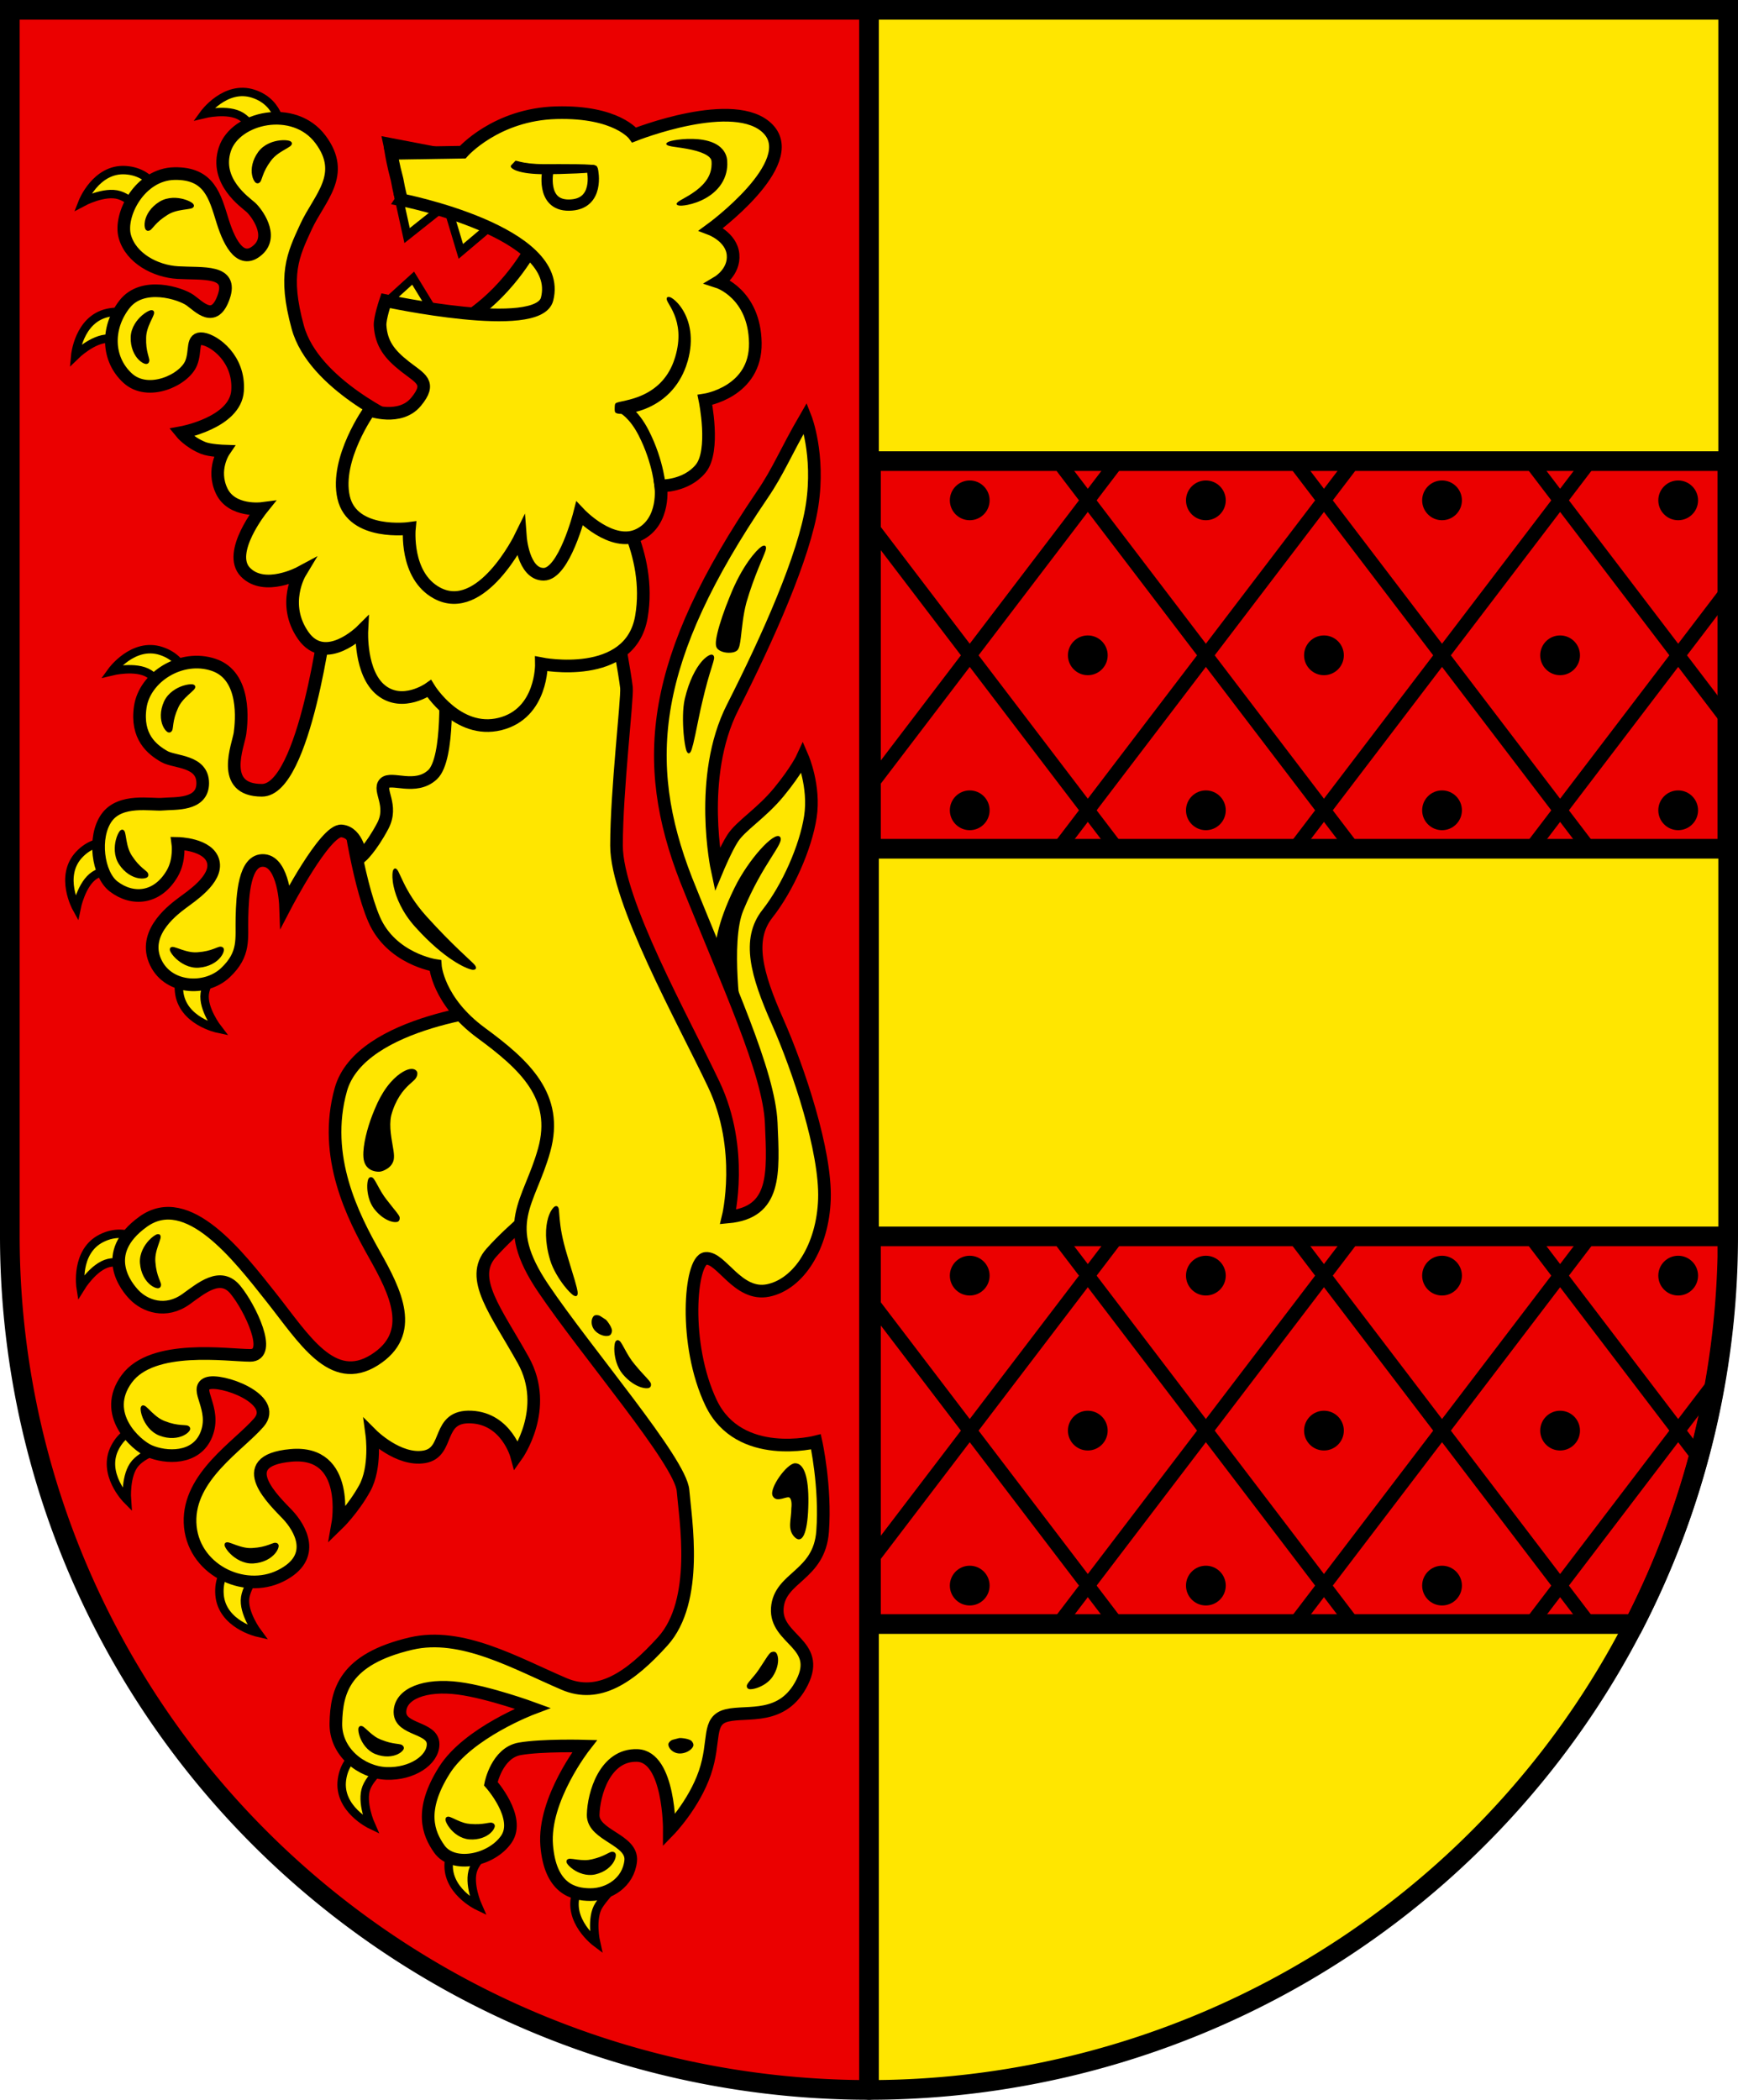 <?xml version="1.0" encoding="UTF-8" standalone="no"?>
<!-- Created with Inkscape (http://www.inkscape.org/) -->

<svg
   width="123.712mm"
   height="149.427mm"
   viewBox="0 0 123.712 149.427"
   version="1.1"
   id="svg3481"
   inkscape:version="1.2.2 (732a01da63, 2022-12-09)"
   sodipodi:docname="DEU Butjadingen COA.svg"
   xmlns:inkscape="http://www.inkscape.org/namespaces/inkscape"
   xmlns:sodipodi="http://sodipodi.sourceforge.net/DTD/sodipodi-0.dtd"
   xmlns="http://www.w3.org/2000/svg"
   xmlns:svg="http://www.w3.org/2000/svg">
  <sodipodi:namedview
     id="namedview3483"
     pagecolor="#ffffff"
     bordercolor="#666666"
     borderopacity="1.0"
     inkscape:showpageshadow="2"
     inkscape:pageopacity="0.0"
     inkscape:pagecheckerboard="0"
     inkscape:deskcolor="#d1d1d1"
     inkscape:document-units="mm"
     showgrid="false"
     inkscape:zoom="0.98035027"
     inkscape:cx="233.58998"
     inkscape:cy="283.06209"
     inkscape:current-layer="layer1" />
  <defs
     id="defs3478">
    <inkscape:path-effect
       effect="powerstroke"
       id="path-effect1140"
       is_visible="true"
       lpeversion="1"
       offset_points="0.2,0.2 | 1.032,0.559 | 1.8,0.2"
       not_jump="false"
       sort_points="true"
       interpolator_type="CentripetalCatmullRom"
       interpolator_beta="0.2"
       start_linecap_type="zerowidth"
       linejoin_type="round"
       miter_limit="4"
       scale_width="1"
       end_linecap_type="zerowidth" />
    <inkscape:path-effect
       effect="powerstroke"
       id="path-effect1144"
       is_visible="true"
       lpeversion="1"
       offset_points="0.024,0.168 | 0.984,0.358 | 1.89,0.192"
       not_jump="false"
       sort_points="true"
       interpolator_type="CentripetalCatmullRom"
       interpolator_beta="0.2"
       start_linecap_type="zerowidth"
       linejoin_type="round"
       miter_limit="4"
       scale_width="1"
       end_linecap_type="zerowidth" />
    <inkscape:path-effect
       effect="powerstroke"
       id="path-effect1176"
       is_visible="true"
       lpeversion="1"
       offset_points="0.2,0.2 | 1.036,0.47 | 1.949,0.28"
       not_jump="false"
       sort_points="true"
       interpolator_type="CentripetalCatmullRom"
       interpolator_beta="0.2"
       start_linecap_type="zerowidth"
       linejoin_type="round"
       miter_limit="4"
       scale_width="1"
       end_linecap_type="zerowidth" />
    <inkscape:path-effect
       effect="powerstroke"
       id="path-effect1066"
       is_visible="true"
       lpeversion="1"
       offset_points="0.216,0.203 | 1.008,0.55 | 1.787,0.206"
       not_jump="false"
       sort_points="true"
       interpolator_type="CentripetalCatmullRom"
       interpolator_beta="0.2"
       start_linecap_type="zerowidth"
       linejoin_type="round"
       miter_limit="4"
       scale_width="1"
       end_linecap_type="zerowidth" />
    <inkscape:path-effect
       effect="powerstroke"
       id="path-effect1072"
       is_visible="true"
       lpeversion="1"
       offset_points="0.216,0.203 | 1.008,0.55 | 1.787,0.206"
       not_jump="false"
       sort_points="true"
       interpolator_type="CentripetalCatmullRom"
       interpolator_beta="0.2"
       start_linecap_type="zerowidth"
       linejoin_type="round"
       miter_limit="4"
       scale_width="1"
       end_linecap_type="zerowidth" />
    <inkscape:path-effect
       effect="powerstroke"
       id="path-effect1078"
       is_visible="true"
       lpeversion="1"
       offset_points="0.216,0.203 | 1.008,0.55 | 1.787,0.206"
       not_jump="false"
       sort_points="true"
       interpolator_type="CentripetalCatmullRom"
       interpolator_beta="0.2"
       start_linecap_type="zerowidth"
       linejoin_type="round"
       miter_limit="4"
       scale_width="1"
       end_linecap_type="zerowidth" />
    <inkscape:path-effect
       effect="powerstroke"
       id="path-effect1113"
       is_visible="true"
       lpeversion="1"
       offset_points="0.216,0.203 | 1.008,0.55 | 1.787,0.206"
       not_jump="false"
       sort_points="true"
       interpolator_type="CentripetalCatmullRom"
       interpolator_beta="0.2"
       start_linecap_type="zerowidth"
       linejoin_type="round"
       miter_limit="4"
       scale_width="1"
       end_linecap_type="zerowidth" />
    <inkscape:path-effect
       effect="powerstroke"
       id="path-effect1119"
       is_visible="true"
       lpeversion="1"
       offset_points="0.216,0.203 | 1.008,0.55 | 1.787,0.206"
       not_jump="false"
       sort_points="true"
       interpolator_type="CentripetalCatmullRom"
       interpolator_beta="0.2"
       start_linecap_type="zerowidth"
       linejoin_type="round"
       miter_limit="4"
       scale_width="1"
       end_linecap_type="zerowidth" />
    <inkscape:path-effect
       effect="powerstroke"
       id="path-effect1125"
       is_visible="true"
       lpeversion="1"
       offset_points="0.216,0.203 | 1.008,0.55 | 1.787,0.206"
       not_jump="false"
       sort_points="true"
       interpolator_type="CentripetalCatmullRom"
       interpolator_beta="0.2"
       start_linecap_type="zerowidth"
       linejoin_type="round"
       miter_limit="4"
       scale_width="1"
       end_linecap_type="zerowidth" />
    <inkscape:path-effect
       effect="powerstroke"
       id="path-effect1273"
       is_visible="true"
       lpeversion="1"
       offset_points="0.216,0.203 | 1.008,0.55 | 1.787,0.206"
       not_jump="false"
       sort_points="true"
       interpolator_type="CentripetalCatmullRom"
       interpolator_beta="0.2"
       start_linecap_type="zerowidth"
       linejoin_type="round"
       miter_limit="4"
       scale_width="1"
       end_linecap_type="zerowidth" />
    <inkscape:path-effect
       effect="powerstroke"
       id="path-effect1289"
       is_visible="true"
       lpeversion="1"
       offset_points="0.216,0.203 | 1.006,0.631 | 1.787,0.206"
       not_jump="false"
       sort_points="true"
       interpolator_type="CentripetalCatmullRom"
       interpolator_beta="0.2"
       start_linecap_type="zerowidth"
       linejoin_type="round"
       miter_limit="4"
       scale_width="1"
       end_linecap_type="zerowidth" />
    <inkscape:path-effect
       effect="powerstroke"
       id="path-effect1295"
       is_visible="true"
       lpeversion="1"
       offset_points="0.216,0.203 | 1.008,0.55 | 1.787,0.206"
       not_jump="false"
       sort_points="true"
       interpolator_type="CentripetalCatmullRom"
       interpolator_beta="0.2"
       start_linecap_type="zerowidth"
       linejoin_type="round"
       miter_limit="4"
       scale_width="1"
       end_linecap_type="zerowidth" />
    <inkscape:path-effect
       effect="powerstroke"
       id="path-effect1301"
       is_visible="true"
       lpeversion="1"
       offset_points="0.216,0.203 | 1.008,0.55 | 1.787,0.206"
       not_jump="false"
       sort_points="true"
       interpolator_type="CentripetalCatmullRom"
       interpolator_beta="0.2"
       start_linecap_type="zerowidth"
       linejoin_type="round"
       miter_limit="4"
       scale_width="1"
       end_linecap_type="zerowidth" />
    <inkscape:path-effect
       effect="powerstroke"
       id="path-effect1407"
       is_visible="true"
       lpeversion="1"
       offset_points="0.216,0.203 | 1.008,0.55 | 1.787,0.206"
       not_jump="false"
       sort_points="true"
       interpolator_type="CentripetalCatmullRom"
       interpolator_beta="0.2"
       start_linecap_type="zerowidth"
       linejoin_type="round"
       miter_limit="4"
       scale_width="1"
       end_linecap_type="zerowidth" />
    <inkscape:path-effect
       effect="powerstroke"
       id="path-effect1415"
       is_visible="true"
       lpeversion="1"
       offset_points="0.216,0.203 | 1.008,0.55 | 1.787,0.206"
       not_jump="false"
       sort_points="true"
       interpolator_type="CentripetalCatmullRom"
       interpolator_beta="0.2"
       start_linecap_type="zerowidth"
       linejoin_type="round"
       miter_limit="4"
       scale_width="1"
       end_linecap_type="zerowidth" />
    <inkscape:path-effect
       effect="powerstroke"
       id="path-effect1421"
       is_visible="true"
       lpeversion="1"
       offset_points="0.216,0.203 | 1.008,0.55 | 1.787,0.206"
       not_jump="false"
       sort_points="true"
       interpolator_type="CentripetalCatmullRom"
       interpolator_beta="0.2"
       start_linecap_type="zerowidth"
       linejoin_type="round"
       miter_limit="4"
       scale_width="1"
       end_linecap_type="zerowidth" />
    <inkscape:path-effect
       effect="powerstroke"
       id="path-effect1427"
       is_visible="true"
       lpeversion="1"
       offset_points="0.216,0.203 | 1.008,0.55 | 1.787,0.206"
       not_jump="false"
       sort_points="true"
       interpolator_type="CentripetalCatmullRom"
       interpolator_beta="0.2"
       start_linecap_type="zerowidth"
       linejoin_type="round"
       miter_limit="4"
       scale_width="1"
       end_linecap_type="zerowidth" />
    <inkscape:path-effect
       effect="powerstroke"
       id="path-effect1433"
       is_visible="true"
       lpeversion="1"
       offset_points="0.216,0.203 | 1.008,0.55 | 1.787,0.206"
       not_jump="false"
       sort_points="true"
       interpolator_type="CentripetalCatmullRom"
       interpolator_beta="0.2"
       start_linecap_type="zerowidth"
       linejoin_type="round"
       miter_limit="4"
       scale_width="1"
       end_linecap_type="zerowidth" />
    <inkscape:path-effect
       effect="powerstroke"
       id="path-effect1495"
       is_visible="true"
       lpeversion="1"
       offset_points="0.216,0.203 | 1.006,0.631 | 1.787,0.206"
       not_jump="false"
       sort_points="true"
       interpolator_type="CentripetalCatmullRom"
       interpolator_beta="0.2"
       start_linecap_type="zerowidth"
       linejoin_type="round"
       miter_limit="4"
       scale_width="1"
       end_linecap_type="zerowidth" />
    <inkscape:path-effect
       effect="powerstroke"
       id="path-effect1501"
       is_visible="true"
       lpeversion="1"
       offset_points="0.216,0.203 | 1.006,0.631 | 1.761,0.772"
       not_jump="false"
       sort_points="true"
       interpolator_type="CentripetalCatmullRom"
       interpolator_beta="0.2"
       start_linecap_type="zerowidth"
       linejoin_type="round"
       miter_limit="4"
       scale_width="1"
       end_linecap_type="zerowidth" />
    <inkscape:path-effect
       effect="powerstroke"
       id="path-effect1684"
       is_visible="true"
       lpeversion="1"
       offset_points="0.216,0.203 | 1.008,0.55 | 1.787,0.206"
       not_jump="false"
       sort_points="true"
       interpolator_type="CentripetalCatmullRom"
       interpolator_beta="0.2"
       start_linecap_type="zerowidth"
       linejoin_type="round"
       miter_limit="4"
       scale_width="1"
       end_linecap_type="zerowidth" />
    <inkscape:path-effect
       effect="powerstroke"
       id="path-effect1690"
       is_visible="true"
       lpeversion="1"
       offset_points="0.216,0.203 | 1.008,0.55 | 1.787,0.206"
       not_jump="false"
       sort_points="true"
       interpolator_type="CentripetalCatmullRom"
       interpolator_beta="0.2"
       start_linecap_type="zerowidth"
       linejoin_type="round"
       miter_limit="4"
       scale_width="1"
       end_linecap_type="zerowidth" />
    <inkscape:path-effect
       effect="powerstroke"
       id="path-effect1696"
       is_visible="true"
       lpeversion="1"
       offset_points="0.216,0.203 | 1.008,0.55 | 1.787,0.206"
       not_jump="false"
       sort_points="true"
       interpolator_type="CentripetalCatmullRom"
       interpolator_beta="0.2"
       start_linecap_type="zerowidth"
       linejoin_type="round"
       miter_limit="4"
       scale_width="1"
       end_linecap_type="zerowidth" />
    <inkscape:path-effect
       effect="powerstroke"
       id="path-effect1702"
       is_visible="true"
       lpeversion="1"
       offset_points="0.291,0.407 | 1.006,0.631 | 1.646,1.054"
       not_jump="false"
       sort_points="true"
       interpolator_type="CentripetalCatmullRom"
       interpolator_beta="0.2"
       start_linecap_type="zerowidth"
       linejoin_type="round"
       miter_limit="4"
       scale_width="1"
       end_linecap_type="zerowidth" />
    <inkscape:path-effect
       effect="powerstroke"
       id="path-effect1708"
       is_visible="true"
       lpeversion="1"
       offset_points="0.216,0.203 | 1.008,0.55 | 1.787,0.206"
       not_jump="false"
       sort_points="true"
       interpolator_type="CentripetalCatmullRom"
       interpolator_beta="0.2"
       start_linecap_type="zerowidth"
       linejoin_type="round"
       miter_limit="4"
       scale_width="1"
       end_linecap_type="zerowidth" />
  </defs>
  <g
     inkscape:label="Ebene 1"
     inkscape:groupmode="layer"
     id="layer1"
     transform="translate(-567.381,-53.651)">
    <g
       id="g3202"
       transform="translate(300.715,-23.674)">
      <path
         id="path2721"
         style="fill:#ffe600;fill-opacity:1;stroke:none;stroke-width:1.4;stroke-linecap:round;stroke-dasharray:none"
         d="M 267.366,78.025 V 165.279 a 61.156,60.773 0 0 0 61.156,60.773 61.156,60.773 0 0 0 61.156,-60.772 61.156,60.773 0 0 0 0,-0.001 V 78.025 Z" />
      <g
         id="g2667"
         transform="translate(-130.512,-0.871)">
        <rect
           style="fill:#eb0000;fill-opacity:1;stroke:#000000;stroke-width:1.4;stroke-linecap:round;stroke-dasharray:none"
           id="rect2265"
           width="60.957"
           height="27.586"
           x="459.176"
           y="111.012" />
        <g
           id="g2333">
          <path
             style="fill:none;stroke:#000000;stroke-width:1;stroke-linecap:round;stroke-dasharray:none"
             d="m 459.186,115.622 17.383,22.81"
             id="path2319" />
          <path
             style="fill:none;stroke:#000000;stroke-width:1;stroke-linecap:round;stroke-dasharray:none"
             d="M 472.823,111.46 493.378,138.432"
             id="path2321"
             sodipodi:nodetypes="cc" />
          <path
             style="fill:none;stroke:#000000;stroke-width:1;stroke-linecap:round;stroke-dasharray:none"
             d="m 489.458,111.231 20.729,27.202"
             id="path2323"
             sodipodi:nodetypes="cc" />
          <path
             style="fill:none;stroke:#000000;stroke-width:1;stroke-linecap:round;stroke-dasharray:none"
             d="m 506.368,111.363 13.767,18.065"
             id="path2325"
             sodipodi:nodetypes="cc" />
        </g>
        <g
           id="g2343"
           transform="matrix(1,0,0,-1,0,249.663)">
          <path
             style="fill:none;stroke:#000000;stroke-width:1;stroke-linecap:round;stroke-dasharray:none"
             d="m 459.186,115.622 17.383,22.81"
             id="path2335" />
          <path
             style="fill:none;stroke:#000000;stroke-width:1;stroke-linecap:round;stroke-dasharray:none"
             d="M 472.823,111.46 493.378,138.432"
             id="path2337"
             sodipodi:nodetypes="cc" />
          <path
             style="fill:none;stroke:#000000;stroke-width:1;stroke-linecap:round;stroke-dasharray:none"
             d="m 489.458,111.231 20.729,27.202"
             id="path2339"
             sodipodi:nodetypes="cc" />
          <path
             style="fill:none;stroke:#000000;stroke-width:1;stroke-linecap:round;stroke-dasharray:none"
             d="m 506.368,111.363 13.767,18.065"
             id="path2341"
             sodipodi:nodetypes="cc" />
        </g>
        <circle
           style="fill:#000000;stroke:none;stroke-width:1;stroke-linecap:round;stroke-dasharray:none"
           id="path2407"
           cx="491.418"
           cy="124.831"
           r="1.415" />
        <circle
           style="fill:#000000;stroke:none;stroke-width:1;stroke-linecap:round;stroke-dasharray:none"
           id="circle2621"
           cx="474.609"
           cy="124.831"
           r="1.415" />
        <circle
           style="fill:#000000;stroke:none;stroke-width:1;stroke-linecap:round;stroke-dasharray:none"
           id="circle2623"
           cx="508.227"
           cy="124.831"
           r="1.415" />
        <circle
           style="fill:#000000;stroke:none;stroke-width:1;stroke-linecap:round;stroke-dasharray:none"
           id="circle2625"
           cx="499.823"
           cy="135.86"
           r="1.415" />
        <circle
           style="fill:#000000;stroke:none;stroke-width:1;stroke-linecap:round;stroke-dasharray:none"
           id="circle2629"
           cx="483.013"
           cy="135.86"
           r="1.415" />
        <circle
           style="fill:#000000;stroke:none;stroke-width:1;stroke-linecap:round;stroke-dasharray:none"
           id="circle2631"
           cx="466.204"
           cy="135.86"
           r="1.415" />
        <circle
           style="fill:#000000;stroke:none;stroke-width:1;stroke-linecap:round;stroke-dasharray:none"
           id="circle2633"
           cx="516.632"
           cy="135.86"
           r="1.415" />
        <circle
           style="fill:#000000;stroke:none;stroke-width:1;stroke-linecap:round;stroke-dasharray:none"
           id="circle2637"
           cx="516.632"
           cy="113.803"
           r="1.415" />
        <circle
           style="fill:#000000;stroke:none;stroke-width:1;stroke-linecap:round;stroke-dasharray:none"
           id="circle2639"
           cx="499.823"
           cy="113.803"
           r="1.415" />
        <circle
           style="fill:#000000;stroke:none;stroke-width:1;stroke-linecap:round;stroke-dasharray:none"
           id="circle2641"
           cx="483.013"
           cy="113.803"
           r="1.415" />
        <circle
           style="fill:#000000;stroke:none;stroke-width:1;stroke-linecap:round;stroke-dasharray:none"
           id="circle2643"
           cx="466.204"
           cy="113.803"
           r="1.415" />
      </g>
      <path
         id="rect2782"
         style="fill:#eb0000;fill-opacity:1;stroke:#000000;stroke-width:1.4;stroke-linecap:round;stroke-dasharray:none"
         d="m 328.664,165.313 v 27.586 h 54.332 a 61.156,60.773 0 0 0 6.625,-26.144 v -1.443 z" />
      <g
         id="g2792"
         transform="translate(-130.512,54.302)">
        <path
           style="fill:none;stroke:#000000;stroke-width:1;stroke-linecap:round;stroke-dasharray:none"
           d="m 459.186,115.622 17.383,22.81"
           id="path2784" />
        <path
           style="fill:none;stroke:#000000;stroke-width:1;stroke-linecap:round;stroke-dasharray:none"
           d="M 472.823,111.46 493.378,138.432"
           id="path2786"
           sodipodi:nodetypes="cc" />
        <path
           style="fill:none;stroke:#000000;stroke-width:1;stroke-linecap:round;stroke-dasharray:none"
           d="m 489.458,111.231 20.729,27.202"
           id="path2788"
           sodipodi:nodetypes="cc" />
        <path
           style="fill:none;stroke:#000000;stroke-width:1;stroke-linecap:round;stroke-dasharray:none"
           d="m 506.368,111.363 11.778,15.456"
           id="path2790"
           sodipodi:nodetypes="cc" />
      </g>
      <g
         id="g2802"
         transform="matrix(1,0,0,-1,-130.512,303.965)">
        <path
           style="fill:none;stroke:#000000;stroke-width:1;stroke-linecap:round;stroke-dasharray:none"
           d="m 459.186,115.622 17.383,22.81"
           id="path2794" />
        <path
           style="fill:none;stroke:#000000;stroke-width:1;stroke-linecap:round;stroke-dasharray:none"
           d="M 472.823,111.46 493.378,138.432"
           id="path2796"
           sodipodi:nodetypes="cc" />
        <path
           style="fill:none;stroke:#000000;stroke-width:1;stroke-linecap:round;stroke-dasharray:none"
           d="m 489.458,111.231 20.729,27.202"
           id="path2798"
           sodipodi:nodetypes="cc" />
        <path
           style="fill:none;stroke:#000000;stroke-width:1;stroke-linecap:round;stroke-dasharray:none"
           d="m 506.368,111.363 12.853,16.866"
           id="path2800"
           sodipodi:nodetypes="cc" />
      </g>
      <circle
         style="fill:#000000;stroke:none;stroke-width:1;stroke-linecap:round;stroke-dasharray:none"
         id="circle2804"
         cx="360.906"
         cy="179.133"
         r="1.415" />
      <circle
         style="fill:#000000;stroke:none;stroke-width:1;stroke-linecap:round;stroke-dasharray:none"
         id="circle2806"
         cx="344.096"
         cy="179.133"
         r="1.415" />
      <circle
         style="fill:#000000;stroke:none;stroke-width:1;stroke-linecap:round;stroke-dasharray:none"
         id="circle2808"
         cx="377.715"
         cy="179.133"
         r="1.415" />
      <circle
         style="fill:#000000;stroke:none;stroke-width:1;stroke-linecap:round;stroke-dasharray:none"
         id="circle2810"
         cx="369.311"
         cy="190.162"
         r="1.415" />
      <circle
         style="fill:#000000;stroke:none;stroke-width:1;stroke-linecap:round;stroke-dasharray:none"
         id="circle2812"
         cx="352.501"
         cy="190.162"
         r="1.415" />
      <circle
         style="fill:#000000;stroke:none;stroke-width:1;stroke-linecap:round;stroke-dasharray:none"
         id="circle2814"
         cx="335.692"
         cy="190.162"
         r="1.415" />
      <circle
         style="fill:#000000;stroke:none;stroke-width:1;stroke-linecap:round;stroke-dasharray:none"
         id="circle2818"
         cx="386.12"
         cy="168.104"
         r="1.415" />
      <circle
         style="fill:#000000;stroke:none;stroke-width:1;stroke-linecap:round;stroke-dasharray:none"
         id="circle2820"
         cx="369.311"
         cy="168.104"
         r="1.415" />
      <circle
         style="fill:#000000;stroke:none;stroke-width:1;stroke-linecap:round;stroke-dasharray:none"
         id="circle2822"
         cx="352.501"
         cy="168.104"
         r="1.415" />
      <circle
         style="fill:#000000;stroke:none;stroke-width:1;stroke-linecap:round;stroke-dasharray:none"
         id="circle2824"
         cx="335.692"
         cy="168.104"
         r="1.415" />
      <path
         id="rect3040"
         style="fill:#eb0000;fill-opacity:1;stroke:none;stroke-width:1.4;stroke-linecap:round;stroke-dasharray:none"
         d="M 267.366,78.025 V 165.279 a 61.156,60.773 0 0 0 61.156,60.773 V 78.025 Z" />
      <path
         id="path3097"
         style="fill:none;stroke:#000000;stroke-width:1.4;stroke-linecap:round;stroke-dasharray:none"
         d="M 267.366,78.025 V 165.279 a 61.156,60.773 0 0 0 61.156,60.773 61.156,60.773 0 0 0 61.156,-60.772 61.156,60.773 0 0 0 0,-0.001 V 78.025 Z" />
      <path
         style="fill:none;stroke:#000000;stroke-width:1.4;stroke-linecap:round;stroke-dasharray:none"
         d="m 328.522,78.025 2e-5,148.026"
         id="path2734" />
      <g
         id="g2126"
         transform="translate(0.103,1.586)">
        <path
           style="fill:#ffe600;fill-opacity:1;stroke:#000000;stroke-width:0.6;stroke-linecap:round;stroke-dasharray:none"
           d="m 310.347,208.495 c 0,0 -2.056,-0.074 -2.75,1.927 -0.694,2.001 1.389,3.554 1.389,3.554 0,0 -0.392,-1.723 0.21,-2.653 0.602,-0.931 1.944,-2.193 1.944,-2.193 z"
           id="path2072"
           sodipodi:nodetypes="cscscc" />
        <path
           style="fill:#ffe600;fill-opacity:1;stroke:#000000;stroke-width:0.6;stroke-linecap:round;stroke-dasharray:none"
           d="m 300.846,205.736 c 0,0 -2.031,0.327 -2.323,2.425 -0.292,2.098 2.053,3.216 2.053,3.216 0,0 -0.719,-1.614 -0.31,-2.643 0.409,-1.03 1.872,-1.983 1.872,-1.983 z"
           id="path2070"
           sodipodi:nodetypes="cscscc" />
        <path
           style="fill:#ffe600;fill-opacity:1;stroke:#000000;stroke-width:0.6;stroke-linecap:round;stroke-dasharray:none"
           d="m 293.227,199.952 c 0,0 -2.031,0.327 -2.323,2.425 -0.292,2.098 2.053,3.216 2.053,3.216 0,0 -0.719,-1.614 -0.31,-2.643 0.409,-1.03 1.872,-1.983 1.872,-1.983 z"
           id="path2068"
           sodipodi:nodetypes="cscscc" />
        <path
           style="fill:#ffe600;fill-opacity:1;stroke:#000000;stroke-width:0.6;stroke-linecap:round;stroke-dasharray:none"
           d="m 283.926,186.361 c 0,0 -1.91,0.764 -1.735,2.875 0.175,2.111 2.708,2.688 2.708,2.688 0,0 -1.056,-1.417 -0.882,-2.511 0.174,-1.094 1.392,-2.345 1.392,-2.345 z"
           id="path1985"
           sodipodi:nodetypes="cscscc" />
        <path
           style="fill:#ffe600;fill-opacity:1;stroke:#000000;stroke-width:0.6;stroke-linecap:round;stroke-dasharray:none"
           d="m 277.758,177.24 c 0,0 -2.022,-0.38 -3.006,1.495 -0.985,1.875 0.843,3.721 0.843,3.721 0,0 -0.131,-1.762 0.603,-2.592 0.734,-0.83 2.433,-1.232 2.433,-1.232 z"
           id="path1983"
           sodipodi:nodetypes="cscscc" />
        <path
           style="fill:#ffe600;fill-opacity:1;stroke:#000000;stroke-width:0.6;stroke-linecap:round;stroke-dasharray:none"
           d="m 277.104,164.399 c 0,0 -1.419,-1.49 -3.313,-0.543 -1.895,0.947 -1.489,3.513 -1.489,3.513 0,0 0.923,-1.506 2.004,-1.752 1.081,-0.245 2.695,0.421 2.695,0.421 z"
           id="path1981"
           sodipodi:nodetypes="cscscc" />
        <path
           style="fill:#ffe600;fill-opacity:1;stroke:#000000;stroke-width:0.6;stroke-linecap:round;stroke-dasharray:none"
           d="m 280.995,143.394 c 0,0 -1.897,0.796 -1.686,2.904 0.211,2.107 2.753,2.642 2.753,2.642 0,0 -1.079,-1.399 -0.924,-2.496 0.155,-1.097 1.353,-2.369 1.353,-2.369 z"
           id="path1979"
           sodipodi:nodetypes="cscscc" />
        <path
           style="fill:#ffe600;fill-opacity:1;stroke:#000000;stroke-width:0.6;stroke-linecap:round;stroke-dasharray:none"
           d="m 275.5,135.924 c 0,0 -1.844,-0.912 -3.298,0.628 -1.454,1.54 -0.193,3.81 -0.193,3.81 0,0 0.35,-1.732 1.281,-2.333 0.931,-0.602 2.676,-0.529 2.676,-0.529 z"
           id="path1977"
           sodipodi:nodetypes="cscscc" />
        <path
           style="fill:#ffe600;fill-opacity:1;stroke:#000000;stroke-width:0.6;stroke-linecap:round;stroke-dasharray:none"
           d="m 280.011,124.787 c 0,0 0.042,-2.057 -1.97,-2.719 -2.012,-0.662 -3.531,1.444 -3.531,1.444 0,0 1.716,-0.419 2.656,0.168 0.94,0.587 1.616,2.197 1.616,2.197 z"
           id="path1975"
           sodipodi:nodetypes="cscscc" />
        <path
           style="fill:#ffe600;fill-opacity:1;stroke:#000000;stroke-width:0.6;stroke-linecap:round;stroke-dasharray:none"
           d="m 277.302,99.344 c 0,0 -1.01,-1.792 -3.079,-1.338 -2.069,0.454 -2.305,3.04 -2.305,3.04 0,0 1.264,-1.234 2.372,-1.207 1.108,0.027 2.509,1.069 2.509,1.069 z"
           id="path1898"
           sodipodi:nodetypes="cscscc" />
        <path
           style="fill:#ffe600;fill-opacity:1;stroke:#000000;stroke-width:0.6;stroke-linecap:round;stroke-dasharray:none"
           d="m 286.574,85.132 c 0,0 0.042,-2.057 -1.97,-2.719 -2.012,-0.662 -3.531,1.444 -3.531,1.444 0,0 1.716,-0.419 2.656,0.168 0.94,0.587 1.616,2.197 1.616,2.197 z"
           id="path1896"
           sodipodi:nodetypes="cscscc" />
        <path
           style="fill:#ffe600;fill-opacity:1;stroke:#000000;stroke-width:0.6;stroke-linecap:round;stroke-dasharray:none"
           d="m 278.086,89.989 c 0,0 -0.473,-2.002 -2.586,-2.141 -2.113,-0.139 -3.059,2.28 -3.059,2.28 0,0 1.557,-0.834 2.614,-0.501 1.057,0.334 2.113,1.724 2.113,1.724 z"
           id="path1894"
           sodipodi:nodetypes="cscscc" />
        <g
           id="g1820">
          <path
             style="fill:#ffe600;fill-opacity:1;stroke:#000000;stroke-width:0.9;stroke-linecap:round;stroke-dasharray:none"
             d="m 302.447,147.441 c 0,0 -10.23,0.859 -11.624,5.84 -1.337,4.779 0.89,9.066 2.392,11.735 1.502,2.67 3.003,5.617 0,7.508 -3.003,1.891 -5.006,-1.502 -7.341,-4.449 -2.336,-2.948 -5.951,-7.675 -9.121,-5.395 -3.17,2.28 -1.149,4.678 -0.628,5.215 0.753,0.776 2.221,1.345 3.687,0.292 1.103,-0.792 2.447,-1.947 3.504,-0.667 1.057,1.279 2.67,4.672 1.057,4.672 -1.613,0 -6.952,-0.834 -8.788,1.669 -1.835,2.503 0.643,4.72 1.613,5.143 1.135,0.495 3.337,0.642 4.06,-1.194 0.723,-1.835 -0.89,-3.226 0.056,-3.615 0.946,-0.389 5.117,1.112 3.671,2.781 -1.446,1.669 -5.006,3.838 -4.894,7.119 0.111,3.281 3.782,5.117 6.452,3.782 2.67,-1.335 1.335,-3.448 0.501,-4.338 -0.834,-0.89 -4.06,-3.838 0.222,-4.227 4.283,-0.389 3.337,4.894 3.337,4.894 0,0 1.091,-1.057 1.917,-2.551 0.826,-1.494 0.511,-3.815 0.511,-3.815 0,0 1.888,1.888 3.736,1.573 1.848,-0.315 0.826,-2.95 3.343,-2.832 2.517,0.118 3.225,2.753 3.225,2.753 0,0 2.399,-3.343 0.472,-6.804 -1.927,-3.461 -3.893,-5.82 -2.281,-7.63 1.612,-1.809 3.933,-3.579 3.933,-3.579 l 4.011,-4.523 z"
             id="path1617"
             sodipodi:nodetypes="cssssssssssssssssssc" />
          <path
             style="fill:#ffe600;fill-opacity:1;stroke:#000000;stroke-width:0.9;stroke-linecap:round;stroke-dasharray:none"
             d="m 291.212,132.48 c 0,0 0.754,5.834 1.973,8.666 1.219,2.832 4.365,3.303 4.365,3.303 0,0 0.157,2.517 3.264,4.798 3.107,2.281 5.545,4.523 4.483,8.337 -1.062,3.815 -3.185,5.207 -0.071,9.823 3.115,4.616 9.789,12.347 9.955,14.405 0.167,2.058 1.168,7.842 -1.446,10.734 -2.351,2.601 -4.57,4.078 -7.023,3.028 -3.432,-1.469 -7.287,-3.717 -10.894,-2.871 -4.736,1.111 -5.298,3.374 -5.348,5.663 -0.045,2.04 1.807,3.514 3.604,3.578 1.798,0.064 3.318,-0.943 3.318,-2.084 0,-1.224 -2.36,-0.983 -2.36,-2.281 0,-1.298 1.77,-2.012 4.183,-1.693 2.157,0.285 5.256,1.418 5.256,1.418 0,0 -4.585,1.725 -6.28,4.419 -1.796,2.853 -1.143,4.482 -0.362,5.592 0.988,1.404 3.72,0.839 4.776,-0.69 1.057,-1.529 -1.106,-3.956 -1.106,-3.956 0,0 0.431,-2.187 2.058,-2.475 1.578,-0.279 4.616,-0.195 4.616,-0.195 0,0 -2.966,3.786 -2.697,7.063 0.25,3.059 1.863,3.504 3.115,3.504 1.318,0 2.697,-0.862 2.864,-2.392 0.167,-1.529 -2.697,-1.808 -2.67,-3.281 0.028,-1.474 0.834,-4.31 3.142,-4.227 2.308,0.083 2.28,5.311 2.28,5.311 0,0 1.752,-1.808 2.531,-4.088 0.779,-2.28 0.12,-3.72 1.575,-4.074 1.455,-0.354 3.972,0.393 5.349,-2.36 1.376,-2.753 -1.927,-3.028 -1.77,-5.27 0.157,-2.242 2.989,-2.281 3.225,-5.466 0.236,-3.186 -0.472,-6.371 -0.472,-6.371 0,0 -5.46,1.405 -7.462,-2.766 -2.002,-4.171 -1.502,-10.178 -0.389,-10.289 1.112,-0.111 2.28,2.725 4.449,2.28 2.169,-0.445 3.893,-3.115 4.004,-6.507 0.111,-3.393 -1.835,-9.232 -3.337,-12.625 -1.502,-3.393 -2.169,-5.84 -0.723,-7.675 1.446,-1.835 2.725,-4.727 3.059,-6.897 0.334,-2.169 -0.556,-4.227 -0.556,-4.227 0,0 -0.422,0.923 -1.68,2.457 -1.258,1.534 -2.714,2.385 -3.303,3.304 -0.482,0.75 -1.096,2.225 -1.096,2.225 0,0 -1.421,-6.59 1.096,-11.545 2.517,-4.955 5.113,-10.776 5.663,-14.394 0.551,-3.618 -0.472,-6.214 -0.472,-6.214 -1.458,2.515 -1.896,3.738 -3.078,5.475 -7.97,11.715 -8.703,18.974 -5.417,27.403 2.989,7.472 5.899,13.686 6.056,17.304 0.157,3.618 0.354,6.371 -3.068,6.686 0,0 1.18,-4.798 -1.023,-9.439 -2.202,-4.641 -6.922,-13.057 -6.922,-16.989 0,-3.933 0.787,-10.461 0.708,-11.248 -0.079,-0.787 -0.787,-4.719 -0.787,-4.719 l -13.843,3.068 z"
             id="path1127"
             sodipodi:nodetypes="cscsssssssssssscssscscssssscssssscssssssscsscsscscscsssccc" />
          <path
             style="fill:#ffe600;fill-opacity:1;stroke:#000000;stroke-width:0.9;stroke-linecap:round;stroke-dasharray:none"
             d="m 289.821,119.521 c 0,0 -1.557,12.458 -4.616,12.458 -3.059,0 -1.669,-3.226 -1.557,-4.06 0.111,-0.834 0.453,-4.078 -1.868,-4.864 -2.32,-0.787 -4.916,0.865 -5.231,2.989 -0.315,2.124 0.835,3.034 1.717,3.537 0.738,0.42 2.727,0.278 2.727,1.891 0,1.612 -2.006,1.416 -2.832,1.494 -0.826,0.079 -3.026,-0.412 -4.009,0.964 -0.983,1.376 -0.63,4.029 0.498,4.893 1.34,1.027 3.119,0.895 4.177,-0.93 0.561,-0.967 0.396,-2.135 0.396,-2.135 0,0 2.202,0.039 2.517,1.298 0.315,1.258 -1.652,2.517 -2.163,2.91 -0.511,0.393 -2.832,2.006 -2.006,4.09 0.826,2.084 3.618,2.242 5.034,0.905 1.416,-1.337 1.14,-2.399 1.18,-3.933 0.039,-1.534 0.157,-4.169 1.573,-4.051 1.416,0.118 1.528,3.201 1.528,3.201 0,0 2.823,-5.418 3.991,-5.307 1.168,0.111 1.369,1.858 1.369,1.858 0,0 0.72,-0.622 1.561,-2.21 0.776,-1.465 -0.345,-2.54 0.128,-3.041 0.473,-0.501 2.197,0.528 3.42,-0.612 1.224,-1.14 0.89,-6.646 0.89,-6.646 l -4.116,-5.256 z"
             id="path1107"
             sodipodi:nodetypes="csssssssssscsssssscscsssccc" />
          <path
             style="fill:#ffe600;fill-opacity:1;stroke:#000000;stroke-width:0.9;stroke-linecap:round"
             d="m 295.034,105.83 c 0,0 -6.152,-2.697 -7.276,-6.804 -1.023,-3.736 -0.354,-5.113 0.59,-7.158 0.944,-2.045 2.91,-3.697 1.023,-6.214 -1.888,-2.517 -6.056,-1.573 -6.804,0.708 -0.747,2.281 1.455,3.775 1.848,4.129 0.393,0.354 1.652,2.006 0.511,3.028 -1.14,1.023 -1.966,-0.275 -2.517,-2.045 -0.551,-1.77 -0.944,-3.421 -3.421,-3.382 -2.478,0.039 -3.972,2.95 -3.539,4.483 0.433,1.534 2.162,2.468 3.771,2.563 1.806,0.107 3.937,-0.203 3.268,1.724 -0.669,1.927 -1.73,0.708 -2.399,0.236 -0.669,-0.472 -3.382,-1.376 -4.68,0.315 -1.298,1.691 -1.219,3.893 0.236,5.231 1.455,1.337 4.031,0.144 4.523,-1.062 0.362,-0.889 0,-1.848 0.826,-1.73 0.826,0.118 2.635,1.416 2.478,3.697 -0.157,2.281 -4.009,2.977 -4.009,2.977 0,0 0.556,0.684 1.571,1.093 0.466,0.188 1.474,0.222 1.474,0.222 0,0 -0.89,1.307 -0.167,2.836 0.723,1.529 2.864,1.251 2.864,1.251 0,0 -2.531,3.142 -1.168,4.533 1.363,1.39 3.893,0.028 3.893,0.028 0,0 -1.352,2.239 0.221,4.481 1.573,2.242 4.169,-0.354 4.169,-0.354 0,0 -0.157,3.028 1.376,4.247 1.534,1.219 3.421,-0.118 3.421,-0.118 0,0 2.006,3.264 5.034,2.517 3.028,-0.747 2.95,-4.287 2.95,-4.287 0,0 6.332,1.258 7.118,-3.343 0.787,-4.601 -2.084,-8.495 -2.084,-8.495 z"
             id="path905"
             sodipodi:nodetypes="cssssssssssssssssscscscscscscscscc" />
          <g
             id="g1391">
            <path
               style="fill:#ffe600;fill-opacity:1;stroke:#000000;stroke-width:0.9;stroke-linecap:round;stroke-dasharray:none"
               d="m 305.061,91.991 c 0,0 -0.544,1.626 -2.253,3.671 -2.193,2.625 -4.366,3.448 -4.366,3.448 l 7.314,1.724 1.891,-5.701 z"
               id="path1379"
               sodipodi:nodetypes="cscccc" />
            <path
               style="fill:#ffe600;fill-opacity:1;stroke:#000000;stroke-width:0.6;stroke-linecap:round;stroke-dasharray:none"
               d="m 294.09,97.237 1.88,-1.705 1.503,2.459 z"
               id="path1377"
               sodipodi:nodetypes="cccc" />
            <path
               style="fill:#ffe600;fill-opacity:1;stroke:#000000;stroke-width:0.6;stroke-linecap:round;stroke-dasharray:none"
               d="m 294.938,89.766 0.602,2.738 2.818,-2.237 1.008,3.361 2.496,-2.11 -3.115,-2.058 z"
               id="path1375"
               sodipodi:nodetypes="ccccccc" />
            <path
               style="fill:#ffe600;fill-opacity:1;stroke:#000000;stroke-width:0.9;stroke-linecap:round;stroke-dasharray:none"
               d="m 295.147,89.959 c 0,0 -0.181,-0.638 -0.32,-1.444 -0.278,-1.029 -0.417,-1.863 -0.417,-1.863 l 5.089,-0.083 c 0,0 2.364,-2.697 6.674,-2.809 4.31,-0.111 5.534,1.585 5.534,1.585 0,0 7.202,-2.864 9.538,-0.417 2.336,2.447 -4.06,7.119 -4.06,7.119 0,0 1.446,0.556 1.557,1.808 0.111,1.251 -1.057,1.947 -1.057,1.947 0,0 2.586,0.834 2.642,4.338 0.056,3.504 -3.587,4.06 -3.587,4.06 0,0 0.751,3.615 -0.306,4.894 -1.057,1.279 -2.836,1.224 -2.836,1.224 0,0 0.362,2.531 -1.557,3.476 -1.919,0.946 -4.227,-1.502 -4.227,-1.502 0,0 -1.1,4.314 -2.555,4.314 -1.455,0 -1.652,-2.635 -1.652,-2.635 0,0 -2.78,5.678 -5.938,3.972 -2.301,-1.243 -1.966,-4.601 -1.966,-4.601 0,0 -4.051,0.551 -4.68,-2.202 -0.629,-2.753 1.848,-6.214 1.848,-6.214 0,0 2.163,0.787 3.304,-0.59 1.14,-1.376 0.315,-1.652 -0.787,-2.517 -1.101,-0.865 -1.686,-1.62 -1.77,-2.91 -0.033,-0.51 0.393,-1.77 0.393,-1.77 0,0 10.86,2.352 11.494,-0.114 1.235,-4.804 -10.359,-7.065 -10.359,-7.065 z"
               id="path1026"
               sodipodi:nodetypes="ccccscscscscscscscscscssscsc" />
            <path
               style="fill:#000000;fill-rule:nonzero;stroke:none;stroke-width:0.4;stroke-linecap:round;stroke-dasharray:none"
               d="m 313.987,85.984 c 0.004,0.04 0.056,0.122 0.391,0.177 0.054,0.009 0.116,0.018 0.19,0.029 0.234,0.034 0.767,0.103 1.224,0.205 0.212,0.047 0.425,0.105 0.621,0.175 0.192,0.069 0.357,0.147 0.487,0.232 0.132,0.087 0.209,0.169 0.252,0.239 0.021,0.035 0.035,0.067 0.043,0.098 0.009,0.031 0.015,0.066 0.017,0.107 0.004,0.063 0.005,0.122 0.004,0.179 -0.002,0.162 -0.022,0.314 -0.057,0.458 -0.046,0.186 -0.118,0.362 -0.218,0.532 -0.203,0.347 -0.504,0.641 -0.833,0.889 -0.36,0.272 -0.757,0.49 -0.957,0.601 -0.059,0.033 -0.106,0.059 -0.15,0.084 -0.261,0.149 -0.284,0.236 -0.276,0.277 0.006,0.032 0.069,0.128 0.389,0.106 0.052,-0.004 0.113,-0.01 0.183,-0.019 0.26,-0.036 0.715,-0.132 1.214,-0.366 0.429,-0.201 0.911,-0.514 1.275,-0.987 0.183,-0.237 0.331,-0.509 0.427,-0.814 0.074,-0.236 0.115,-0.485 0.12,-0.741 0.002,-0.089 -5.3e-4,-0.181 -0.008,-0.276 -0.011,-0.15 -0.045,-0.296 -0.104,-0.435 -0.056,-0.134 -0.132,-0.255 -0.223,-0.362 -0.176,-0.208 -0.401,-0.355 -0.634,-0.46 -0.231,-0.104 -0.482,-0.171 -0.729,-0.215 -0.254,-0.045 -0.512,-0.066 -0.753,-0.072 -0.56,-0.015 -1.047,0.045 -1.325,0.096 -0.076,0.014 -0.141,0.028 -0.196,0.041 -0.342,0.081 -0.378,0.189 -0.375,0.223 z"
               id="path1138"
               inkscape:path-effect="#path-effect1140"
               inkscape:original-d="m 313.98715,85.984259 c 0,0 3.67436,-0.338916 3.78198,1.223579 0.16685,2.422483 -3.04464,3.058948 -3.04464,3.058948"
               sodipodi:nodetypes="csc" />
            <path
               style="fill:#000000;fill-rule:nonzero;stroke:none;stroke-width:0.4;stroke-linecap:round;stroke-dasharray:none"
               d="m 303.062,87.385 c -0.014,0.014 -0.092,0.089 -0.116,0.121 -0.039,0.053 -0.047,0.115 0.059,0.206 0.071,0.061 0.196,0.133 0.399,0.2 0.414,0.137 1.041,0.22 1.903,0.225 0.03,1.64e-4 0.061,2.24e-4 0.092,1.72e-4 0.232,-2.3e-4 0.586,-0.005 0.997,-0.015 0.397,-0.01 0.836,-0.024 1.224,-0.042 0.863,-0.04 1.257,-0.085 1.383,-0.158 0.088,-0.051 0.089,-0.165 0.089,-0.194 -5.3e-4,-0.029 -0.006,-0.143 -0.096,-0.191 -0.129,-0.069 -0.522,-0.099 -1.386,-0.112 -0.388,-0.006 -0.828,-0.007 -1.223,-0.007 -0.382,2.29e-4 -0.795,0.002 -0.99,0.003 -0.03,9e-5 -0.059,9.1e-5 -0.088,1.1e-5 -0.836,-0.002 -1.368,-0.083 -1.715,-0.167 -0.162,-0.039 -0.246,-0.068 -0.294,-0.073 -0.067,-0.008 -0.078,0.032 -0.122,0.083 -0.031,0.036 -0.098,0.101 -0.118,0.12 z"
               id="path1142"
               inkscape:path-effect="#path-effect1144"
               inkscape:original-d="m 303.06174,87.385219 c 0,0 0.38884,0.399731 2.33691,0.395219 0.98731,-0.0023 3.69419,-0.05118 3.69419,-0.05118"
               sodipodi:nodetypes="csc" />
            <path
               style="fill:none;stroke:#000000;stroke-width:0.8;stroke-linecap:round;stroke-dasharray:none"
               d="m 305.569,87.848 c 0,0 -0.534,2.501 1.485,2.488 2.22,-0.015 1.686,-2.468 1.686,-2.468"
               id="path1146"
               sodipodi:nodetypes="csc" />
            <path
               style="fill:#000000;fill-rule:nonzero;stroke:none;stroke-width:0.4;stroke-linecap:round;stroke-dasharray:none"
               d="m 314.043,96.913 c -0.025,0.033 -0.058,0.118 0.047,0.312 0.018,0.032 0.038,0.068 0.063,0.111 0.084,0.143 0.267,0.44 0.415,0.808 0.131,0.327 0.25,0.743 0.281,1.25 0.031,0.511 -0.028,1.093 -0.227,1.755 -0.036,0.122 -0.075,0.237 -0.116,0.346 -0.223,0.595 -0.545,1.099 -0.96,1.51 -0.44,0.436 -0.941,0.726 -1.424,0.924 -0.51,0.209 -0.986,0.308 -1.266,0.368 -0.379,0.081 -0.475,0.112 -0.511,0.205 -0.024,0.062 -0.027,0.249 -0.028,0.28 -0.001,0.037 -0.007,0.214 0.028,0.281 0.04,0.078 0.182,0.149 0.626,0.124 0.34,-0.019 0.894,-0.105 1.516,-0.351 0.584,-0.231 1.203,-0.593 1.747,-1.147 0.515,-0.525 0.898,-1.155 1.156,-1.869 0.047,-0.131 0.091,-0.268 0.132,-0.411 0.216,-0.773 0.257,-1.477 0.171,-2.102 -0.085,-0.619 -0.29,-1.11 -0.507,-1.474 -0.254,-0.426 -0.527,-0.684 -0.692,-0.808 -0.045,-0.034 -0.085,-0.061 -0.12,-0.082 -0.217,-0.129 -0.312,-0.054 -0.331,-0.029 z"
               id="path1172"
               inkscape:path-effect="#path-effect1176"
               inkscape:original-d="m 314.04276,96.913047 c 0,0 1.88168,1.411841 1.02893,4.365953 -1.04075,3.60538 -4.75487,3.50389 -4.75487,3.50389"
               sodipodi:nodetypes="csc" />
            <path
               style="fill:none;stroke:#000000;stroke-width:0.8;stroke-linecap:round;stroke-dasharray:none"
               d="m 310.9,104.783 c 0,0 0.77,0.38 1.474,1.752 1.085,2.113 1.196,4.004 1.196,4.004"
               id="path1178"
               sodipodi:nodetypes="csc" />
            <path
               style="fill:#000000;stroke:none;stroke-width:0.8;stroke-linecap:round;stroke-dasharray:none"
               d="m 293.951,86.533 -0.236,-1.105 4.168,0.802 z"
               id="path1249"
               sodipodi:nodetypes="cccc" />
          </g>
          <path
             style="fill:#000000;fill-rule:nonzero;stroke:none;stroke-width:0.5;stroke-linecap:round;stroke-dasharray:none"
             d="m 287.341,85.935 v 0 c -0.003,-0.035 -0.031,-0.135 -0.197,-0.179 -0.113,-0.03 -0.338,-0.063 -0.659,-0.027 -0.228,0.026 -0.503,0.088 -0.776,0.213 -0.281,0.129 -0.547,0.32 -0.745,0.582 -0.007,0.01 -0.015,0.02 -0.022,0.03 -0.208,0.284 -0.344,0.587 -0.412,0.881 -0.069,0.296 -0.064,0.556 -0.026,0.759 0.052,0.285 0.158,0.442 0.227,0.516 0.096,0.102 0.201,0.077 0.233,0.064 v 0 c 0.036,-0.014 0.121,-0.058 0.168,-0.159 0.035,-0.075 0.076,-0.208 0.144,-0.395 0.049,-0.134 0.112,-0.288 0.203,-0.462 0.091,-0.174 0.203,-0.353 0.35,-0.554 0.005,-0.007 0.01,-0.014 0.016,-0.021 0.092,-0.125 0.206,-0.251 0.369,-0.386 0.159,-0.131 0.332,-0.243 0.499,-0.343 0.269,-0.161 0.368,-0.208 0.494,-0.297 0.127,-0.09 0.137,-0.183 0.134,-0.222 z"
             id="path1064"
             inkscape:path-effect="#path-effect1066"
             inkscape:original-d="m 287.34097,85.934613 c 0,0 -1.33306,0.111488 -1.93674,0.918474 -0.78514,1.04956 -0.44061,1.920569 -0.44061,1.920569"
             sodipodi:nodetypes="csc" />
          <path
             style="fill:#000000;fill-rule:nonzero;stroke:none;stroke-width:0.5;stroke-linecap:round;stroke-dasharray:none"
             d="m 280.363,90.426 c 0.011,-0.034 0.022,-0.137 -0.115,-0.24 -0.093,-0.07 -0.29,-0.186 -0.601,-0.272 -0.221,-0.062 -0.499,-0.107 -0.799,-0.094 -0.309,0.014 -0.627,0.091 -0.909,0.26 -0.011,0.006 -0.021,0.013 -0.032,0.019 -0.3,0.185 -0.539,0.414 -0.713,0.661 -0.175,0.249 -0.268,0.492 -0.31,0.694 -0.059,0.283 -0.02,0.469 0.017,0.563 0.051,0.131 0.157,0.147 0.192,0.147 0.038,3.17e-4 0.134,-0.008 0.216,-0.084 0.06,-0.056 0.148,-0.164 0.282,-0.312 0.096,-0.106 0.212,-0.225 0.362,-0.352 0.15,-0.127 0.321,-0.251 0.532,-0.382 0.007,-0.005 0.015,-0.009 0.022,-0.014 0.133,-0.082 0.285,-0.155 0.487,-0.219 0.196,-0.062 0.399,-0.1 0.591,-0.13 0.31,-0.048 0.419,-0.055 0.569,-0.09 0.152,-0.036 0.196,-0.118 0.207,-0.156 z"
             id="path1068"
             inkscape:path-effect="#path-effect1072"
             inkscape:original-d="m 280.36342,90.426185 c 0,0 -1.27738,-0.397191 -2.1399,0.124087 -1.12177,0.677976 -1.12947,1.614625 -1.12947,1.614625"
             sodipodi:nodetypes="csc" />
          <path
             style="fill:#000000;fill-rule:nonzero;stroke:none;stroke-width:0.5;stroke-linecap:round;stroke-dasharray:none"
             d="m 277.493,97.87 c -0.022,-0.027 -0.102,-0.093 -0.264,-0.036 -0.11,0.039 -0.314,0.139 -0.559,0.351 -0.173,0.15 -0.365,0.357 -0.519,0.615 -0.159,0.265 -0.27,0.573 -0.284,0.902 -5.4e-4,0.012 -0.001,0.025 -0.001,0.037 -0.011,0.352 0.049,0.678 0.159,0.959 0.111,0.283 0.263,0.494 0.408,0.641 0.204,0.205 0.38,0.275 0.479,0.296 0.137,0.03 0.209,-0.05 0.229,-0.079 0.021,-0.032 0.067,-0.117 0.049,-0.226 -0.014,-0.081 -0.055,-0.214 -0.105,-0.407 -0.036,-0.139 -0.071,-0.301 -0.095,-0.496 -0.023,-0.195 -0.033,-0.406 -0.025,-0.655 2.6e-4,-0.009 5.5e-4,-0.017 8.6e-4,-0.026 0.005,-0.155 0.027,-0.324 0.086,-0.527 0.057,-0.198 0.136,-0.388 0.217,-0.565 0.131,-0.285 0.186,-0.38 0.239,-0.525 0.054,-0.146 0.009,-0.229 -0.015,-0.259 z"
             id="path1074"
             inkscape:path-effect="#path-effect1078"
             inkscape:original-d="m 277.49343,97.870396 c 0,0 -1.03544,0.846949 -1.07586,1.853941 -0.0525,1.309683 0.72476,1.832333 0.72476,1.832333"
             sodipodi:nodetypes="csc" />
          <path
             style="fill:#000000;fill-rule:nonzero;stroke:none;stroke-width:0.5;stroke-linecap:round;stroke-dasharray:none"
             d="m 280.455,124.57 c -0.01,-0.034 -0.058,-0.126 -0.229,-0.135 -0.117,-0.006 -0.344,0.008 -0.651,0.109 -0.218,0.072 -0.474,0.189 -0.715,0.368 -0.249,0.184 -0.47,0.425 -0.61,0.723 -0.005,0.011 -0.011,0.023 -0.016,0.034 -0.145,0.321 -0.216,0.645 -0.222,0.947 -0.007,0.304 0.052,0.557 0.13,0.749 0.11,0.268 0.245,0.4 0.329,0.458 0.115,0.08 0.212,0.034 0.242,0.015 0.032,-0.021 0.107,-0.082 0.132,-0.19 0.019,-0.08 0.032,-0.219 0.06,-0.416 0.021,-0.142 0.05,-0.305 0.104,-0.494 0.053,-0.189 0.126,-0.388 0.229,-0.614 0.004,-0.008 0.007,-0.016 0.011,-0.024 0.064,-0.142 0.15,-0.288 0.282,-0.454 0.129,-0.161 0.275,-0.306 0.418,-0.438 0.23,-0.213 0.317,-0.279 0.422,-0.392 0.106,-0.114 0.096,-0.207 0.085,-0.245 z"
             id="path1109"
             inkscape:path-effect="#path-effect1113"
             inkscape:original-d="m 280.45491,124.56994 c 0,0 -1.28163,0.38325 -1.70646,1.29715 -0.55246,1.18861 -0.0362,1.97012 -0.0362,1.97012"
             sodipodi:nodetypes="csc" />
          <path
             style="fill:#000000;fill-rule:nonzero;stroke:none;stroke-width:0.5;stroke-linecap:round;stroke-dasharray:none"
             d="m 275.303,134.786 h 0 c -0.034,-0.01 -0.137,-0.018 -0.237,0.121 -0.068,0.095 -0.178,0.294 -0.257,0.608 -0.056,0.223 -0.095,0.502 -0.073,0.801 0.022,0.308 0.107,0.625 0.283,0.902 0.007,0.011 0.013,0.021 0.02,0.031 0.193,0.295 0.428,0.528 0.679,0.696 0.253,0.169 0.498,0.255 0.702,0.292 0.285,0.051 0.469,0.008 0.563,-0.032 0.13,-0.054 0.143,-0.161 0.142,-0.196 -6.7e-4,-0.038 -0.012,-0.134 -0.089,-0.213 -0.058,-0.059 -0.168,-0.144 -0.319,-0.274 -0.109,-0.093 -0.231,-0.206 -0.362,-0.353 -0.131,-0.146 -0.26,-0.314 -0.396,-0.522 -0.005,-0.007 -0.01,-0.015 -0.014,-0.022 -0.085,-0.13 -0.163,-0.281 -0.231,-0.481 -0.067,-0.195 -0.111,-0.396 -0.146,-0.588 -0.056,-0.309 -0.065,-0.418 -0.104,-0.567 -0.04,-0.151 -0.123,-0.193 -0.161,-0.203 z"
             id="path1115"
             inkscape:path-effect="#path-effect1119"
             inkscape:original-d="m 275.30261,134.78583 c 0,0 -0.36438,1.28712 0.1788,2.13603 0.70649,1.10403 1.64298,1.08779 1.64298,1.08779"
             sodipodi:nodetypes="csc" />
          <path
             style="fill:#000000;fill-rule:nonzero;stroke:none;stroke-width:0.5;stroke-linecap:round;stroke-dasharray:none"
             d="m 278.695,143.182 v 0 c -0.025,0.025 -0.082,0.111 -0.008,0.266 0.05,0.105 0.172,0.298 0.408,0.518 0.168,0.156 0.394,0.325 0.666,0.451 0.281,0.13 0.599,0.208 0.927,0.188 0.013,-7.8e-4 0.025,-0.002 0.037,-0.003 0.352,-0.027 0.669,-0.12 0.937,-0.259 0.27,-0.14 0.464,-0.313 0.594,-0.474 0.182,-0.225 0.233,-0.407 0.244,-0.508 0.015,-0.14 -0.072,-0.203 -0.103,-0.219 -0.034,-0.018 -0.123,-0.054 -0.23,-0.025 -0.079,0.022 -0.207,0.077 -0.394,0.147 -0.134,0.05 -0.292,0.102 -0.483,0.146 -0.191,0.044 -0.4,0.076 -0.649,0.094 -0.009,6.5e-4 -0.017,0.001 -0.026,0.002 -0.155,0.011 -0.325,0.007 -0.533,-0.03 -0.203,-0.036 -0.4,-0.094 -0.585,-0.156 -0.298,-0.1 -0.397,-0.144 -0.547,-0.182 -0.151,-0.038 -0.228,0.015 -0.256,0.043 z"
             id="path1121"
             inkscape:path-effect="#path-effect1125"
             inkscape:original-d="m 278.69468,143.18196 c 0,0 0.95128,0.94049 1.95694,0.87464 1.30792,-0.0857 1.74581,-0.91368 1.74581,-0.91368"
             sodipodi:nodetypes="csc" />
          <path
             style="fill:#000000;fill-rule:nonzero;stroke:none;stroke-width:0.5;stroke-linecap:round;stroke-dasharray:none"
             d="m 294.684,137.541 0,0 c -0.034,0.002 -0.14,0.034 -0.173,0.269 -0.025,0.171 -0.038,0.498 0.072,1.013 0.168,0.783 0.606,1.841 1.512,2.854 0.02,0.022 0.039,0.044 0.059,0.065 2.086,2.308 3.606,2.917 3.973,2.999 0.216,0.048 0.292,-0.039 0.307,-0.07 0.016,-0.035 0.04,-0.129 -0.101,-0.288 -0.26,-0.293 -1.552,-1.375 -3.362,-3.378 4.5e-4,5e-4 -0.057,-0.063 -0.056,-0.062 -0.811,-0.9 -1.282,-1.702 -1.609,-2.364 -0.207,-0.42 -0.319,-0.689 -0.392,-0.829 -0.099,-0.191 -0.188,-0.21 -0.228,-0.208 z"
             id="path1269"
             inkscape:path-effect="#path-effect1273"
             inkscape:original-d="m 294.68414,137.54101 c 0,0 0.0848,1.83595 1.81981,3.76857 2.37269,2.64294 3.92884,3.36146 3.92884,3.36146"
             sodipodi:nodetypes="csc" />
          <path
             style="fill:#000000;fill-rule:nonzero;stroke:none;stroke-width:0.5;stroke-linecap:round;stroke-dasharray:none"
             d="m 306.223,161.585 v 0 c -0.028,-0.017 -0.129,-0.052 -0.261,0.087 -0.096,0.101 -0.257,0.311 -0.384,0.738 -0.194,0.651 -0.251,1.681 0.141,2.993 0.003,0.008 0.005,0.017 0.008,0.025 0.098,0.321 0.254,0.658 0.437,0.978 0.184,0.322 0.386,0.614 0.57,0.849 0.264,0.337 0.466,0.526 0.587,0.623 0.162,0.13 0.256,0.101 0.288,0.081 v 0 c 0.033,-0.021 0.099,-0.088 0.069,-0.288 -0.025,-0.167 -0.078,-0.396 -0.197,-0.804 -0.079,-0.269 -0.181,-0.598 -0.278,-0.916 -0.074,-0.241 -0.196,-0.651 -0.269,-0.891 -9e-5,-3e-4 -0.006,-0.02 -0.006,-0.02 -0.359,-1.186 -0.472,-1.951 -0.526,-2.534 -0.034,-0.365 -0.044,-0.576 -0.058,-0.691 -0.019,-0.156 -0.085,-0.21 -0.119,-0.23 z"
             id="path1285"
             inkscape:path-effect="#path-effect1289"
             inkscape:original-d="m 306.2233,161.58491 c 0,0 -0.65731,1.11696 0.0995,3.63738 0.37694,1.25535 1.28595,2.73892 1.28595,2.73892"
             sodipodi:nodetypes="csc" />
          <path
             style="fill:#000000;fill-rule:nonzero;stroke:none;stroke-width:0.5;stroke-linecap:round;stroke-dasharray:none"
             d="m 310.513,171.111 0,0 c -0.036,0.004 -0.133,0.033 -0.177,0.192 -0.03,0.111 -0.062,0.323 -0.039,0.638 0.017,0.224 0.061,0.492 0.152,0.768 0.093,0.283 0.229,0.559 0.418,0.792 0.007,0.009 0.015,0.018 0.022,0.027 0.441,0.532 0.943,0.825 1.319,0.941 0.258,0.079 0.428,0.07 0.516,0.05 0.124,-0.028 0.161,-0.127 0.169,-0.162 0.009,-0.036 0.026,-0.134 -0.026,-0.225 -0.044,-0.077 -0.116,-0.166 -0.267,-0.33 -0.271,-0.295 -0.453,-0.479 -0.864,-0.975 5e-4,6e-4 -0.019,-0.023 -0.018,-0.022 -0.12,-0.145 -0.236,-0.301 -0.364,-0.504 -0.122,-0.194 -0.228,-0.386 -0.325,-0.563 -0.143,-0.263 -0.216,-0.397 -0.293,-0.501 -0.091,-0.123 -0.186,-0.129 -0.224,-0.125 z"
             id="path1291"
             inkscape:path-effect="#path-effect1295"
             inkscape:original-d="m 310.51349,171.11141 c 0,0 0.14155,1.26175 0.77966,2.04182 0.82994,1.01449 1.6009,1.20419 1.6009,1.20419"
             sodipodi:nodetypes="csc" />
          <path
             style="fill:#000000;fill-rule:nonzero;stroke:none;stroke-width:0.5;stroke-linecap:round;stroke-dasharray:none"
             d="m 309.031,169.327 c -0.034,-0.001 -0.136,0.001 -0.201,0.064 -0.043,0.042 -0.105,0.124 -0.137,0.266 -0.022,0.099 -0.028,0.225 0.003,0.362 0.032,0.141 0.1,0.285 0.208,0.405 0.004,0.004 0.008,0.008 0.011,0.012 0.224,0.239 0.515,0.353 0.73,0.375 0.153,0.016 0.254,-0.013 0.311,-0.04 0.082,-0.04 0.122,-0.136 0.134,-0.168 0.011,-0.031 0.044,-0.131 0.032,-0.21 -0.009,-0.06 -0.033,-0.137 -0.086,-0.245 -0.068,-0.135 -0.192,-0.331 -0.316,-0.464 -0.002,-0.002 -0.005,-0.005 -0.007,-0.008 -0.028,-0.029 -0.072,-0.055 -0.123,-0.086 -0.061,-0.038 -0.096,-0.061 -0.16,-0.105 -0.084,-0.057 -0.137,-0.091 -0.194,-0.118 -0.069,-0.033 -0.171,-0.039 -0.204,-0.04 z"
             id="path1297"
             inkscape:path-effect="#path-effect1301"
             inkscape:original-d="m 309.03082,169.3266 c 0,0 -0.0133,0.40914 0.27678,0.7231 0.37733,0.40832 0.78155,0.55293 0.78155,0.55293"
             sodipodi:nodetypes="csc" />
          <path
             style="fill:#000000;stroke:#000000;stroke-width:0.1;stroke-linecap:round;stroke-dasharray:none"
             d="m 322.942,183.064 c 0,0.834 -0.306,1.502 0.222,2.03 0.528,0.528 0.862,-0.473 0.89,-2.392 0.028,-1.919 -0.334,-2.781 -0.89,-2.781 -0.556,0 -1.808,1.752 -1.557,2.252 0.25,0.501 0.973,-0.083 1.196,0.111 0.222,0.195 0.139,0.779 0.139,0.779 z"
             id="path1347" />
          <path
             style="fill:#000000;fill-rule:nonzero;stroke:none;stroke-width:0.5;stroke-linecap:round;stroke-dasharray:none"
             d="m 319.738,195.826 c 0.015,0.033 0.068,0.118 0.208,0.124 0.098,0.004 0.273,-0.011 0.519,-0.097 0.173,-0.06 0.376,-0.154 0.572,-0.286 0.201,-0.136 0.389,-0.309 0.526,-0.516 0.005,-0.008 0.01,-0.016 0.015,-0.024 0.302,-0.467 0.39,-0.932 0.367,-1.252 -0.016,-0.221 -0.08,-0.347 -0.128,-0.409 -0.067,-0.088 -0.172,-0.088 -0.207,-0.085 -0.034,0.003 -0.137,0.017 -0.205,0.073 -0.056,0.046 -0.119,0.118 -0.215,0.257 -0.062,0.089 -0.377,0.574 -0.535,0.818 -5.4e-4,8.3e-4 -0.011,0.017 -0.012,0.018 -0.075,0.116 -0.149,0.227 -0.266,0.377 -0.11,0.141 -0.22,0.268 -0.326,0.391 -0.154,0.18 -0.236,0.281 -0.29,0.372 -0.066,0.111 -0.038,0.203 -0.023,0.237 z"
             id="path1403"
             inkscape:path-effect="#path-effect1407"
             inkscape:original-d="m 319.73804,195.82557 c 0,0 0.93226,-0.41633 1.36501,-1.07586 0.56278,-0.85777 0.50739,-1.46791 0.50739,-1.46791"
             sodipodi:nodetypes="csc" />
          <path
             style="fill:#000000;fill-rule:nonzero;stroke:none;stroke-width:0.5;stroke-linecap:round;stroke-dasharray:none"
             d="m 298.339,205.061 c -0.028,0.022 -0.097,0.098 -0.054,0.25 0.029,0.104 0.11,0.295 0.295,0.528 0.131,0.165 0.313,0.348 0.545,0.5 0.239,0.156 0.521,0.27 0.826,0.296 0.011,9.7e-4 0.023,0.002 0.034,0.003 0.325,0.023 0.629,-0.019 0.894,-0.11 0.266,-0.091 0.468,-0.223 0.609,-0.353 0.197,-0.181 0.267,-0.343 0.289,-0.435 0.031,-0.128 -0.045,-0.203 -0.073,-0.225 -0.03,-0.023 -0.112,-0.075 -0.215,-0.071 -0.097,0.005 -0.179,0.024 -0.379,0.056 -0.128,0.02 -0.276,0.04 -0.453,0.049 -0.178,0.009 -0.368,0.007 -0.593,-0.009 -0.008,-5.7e-4 -0.016,-0.001 -0.024,-0.002 -0.138,-0.01 -0.287,-0.033 -0.469,-0.087 -0.177,-0.053 -0.347,-0.125 -0.507,-0.198 -0.251,-0.115 -0.35,-0.169 -0.477,-0.213 -0.135,-0.047 -0.218,-0.002 -0.248,0.021 z"
             id="path1411"
             inkscape:path-effect="#path-effect1415"
             inkscape:original-d="m 298.33947,205.06064 c 0,0 0.73503,0.95084 1.65642,1.02552 1.19834,0.0971 1.70837,-0.57201 1.70837,-0.57201"
             sodipodi:nodetypes="csc" />
          <path
             style="fill:#000000;fill-rule:nonzero;stroke:none;stroke-width:0.5;stroke-linecap:round;stroke-dasharray:none"
             d="m 292.196,198.575 v 0 c -0.033,0.012 -0.122,0.064 -0.126,0.222 -0.003,0.108 0.018,0.315 0.124,0.592 0.076,0.196 0.195,0.426 0.372,0.64 0.182,0.22 0.417,0.413 0.7,0.529 0.011,0.004 0.021,0.009 0.032,0.013 0.303,0.119 0.606,0.169 0.886,0.161 0.282,-0.008 0.513,-0.074 0.686,-0.155 0.242,-0.114 0.357,-0.248 0.406,-0.329 0.068,-0.113 0.017,-0.208 -0.003,-0.236 -0.022,-0.031 -0.085,-0.106 -0.184,-0.131 -0.094,-0.024 -0.178,-0.031 -0.378,-0.06 -0.128,-0.019 -0.275,-0.044 -0.447,-0.088 -0.172,-0.044 -0.353,-0.103 -0.564,-0.185 -0.007,-0.003 -0.015,-0.006 -0.022,-0.009 -0.129,-0.051 -0.264,-0.117 -0.422,-0.223 -0.153,-0.104 -0.294,-0.222 -0.425,-0.34 -0.205,-0.185 -0.284,-0.266 -0.391,-0.345 -0.115,-0.085 -0.207,-0.067 -0.243,-0.054 z"
             id="path1417"
             inkscape:path-effect="#path-effect1421"
             inkscape:original-d="m 292.19605,198.57546 c 0,0 0.41835,1.12665 1.27564,1.47247 1.11498,0.44973 1.80121,-0.037 1.80121,-0.037"
             sodipodi:nodetypes="csc" />
          <path
             style="fill:#000000;fill-rule:nonzero;stroke:none;stroke-width:0.5;stroke-linecap:round;stroke-dasharray:none"
             d="m 306.913,208.109 c -0.02,0.029 -0.064,0.122 0.023,0.255 0.059,0.09 0.193,0.249 0.438,0.416 0.174,0.119 0.403,0.24 0.669,0.315 0.275,0.078 0.578,0.103 0.877,0.037 0.011,-0.002 0.022,-0.005 0.034,-0.008 0.317,-0.075 0.595,-0.205 0.82,-0.371 0.227,-0.167 0.38,-0.352 0.476,-0.518 0.134,-0.232 0.153,-0.407 0.147,-0.502 -0.009,-0.132 -0.104,-0.181 -0.137,-0.193 -0.035,-0.013 -0.13,-0.039 -0.226,-0.003 -0.091,0.033 -0.164,0.076 -0.345,0.166 -0.116,0.058 -0.251,0.12 -0.418,0.182 -0.167,0.062 -0.349,0.116 -0.569,0.168 -0.008,0.002 -0.015,0.004 -0.023,0.005 -0.135,0.032 -0.283,0.054 -0.474,0.056 -0.185,0.002 -0.368,-0.016 -0.543,-0.038 -0.274,-0.035 -0.384,-0.057 -0.518,-0.062 -0.143,-0.005 -0.208,0.062 -0.231,0.094 z"
             id="path1423"
             inkscape:path-effect="#path-effect1427"
             inkscape:original-d="m 306.91338,208.10939 c 0,0 0.98459,0.68915 1.88649,0.48638 1.17297,-0.26375 1.46091,-1.05426 1.46091,-1.05426"
             sodipodi:nodetypes="csc" />
          <path
             style="fill:#000000;fill-rule:nonzero;stroke:none;stroke-width:0.5;stroke-linecap:round;stroke-dasharray:none"
             d="m 314.224,199.695 c -0.023,0.024 -0.09,0.102 -0.087,0.192 0.002,0.06 0.022,0.161 0.105,0.28 0.059,0.083 0.148,0.171 0.271,0.241 0.126,0.071 0.279,0.117 0.44,0.116 0.006,-3e-5 0.011,-9e-5 0.017,-2e-4 0.327,-0.006 0.607,-0.146 0.767,-0.291 0.114,-0.103 0.161,-0.197 0.178,-0.257 0.026,-0.087 -0.019,-0.182 -0.035,-0.212 -0.016,-0.029 -0.068,-0.121 -0.134,-0.164 -0.051,-0.033 -0.124,-0.068 -0.24,-0.1 -0.145,-0.04 -0.375,-0.079 -0.557,-0.076 -0.003,6e-5 -0.007,1.4e-4 -0.01,2.2e-4 -0.04,0.002 -0.089,0.017 -0.146,0.033 -0.069,0.02 -0.11,0.03 -0.186,0.048 -0.099,0.024 -0.16,0.041 -0.217,0.065 -0.071,0.029 -0.143,0.101 -0.166,0.125 z"
             id="path1429"
             inkscape:path-effect="#path-effect1433"
             inkscape:original-d="m 314.22367,199.69517 c 0,0 0.29492,0.28389 0.72234,0.27875 0.55593,-0.007 0.93404,-0.21005 0.93404,-0.21005"
             sodipodi:nodetypes="csc" />
          <path
             style="fill:#000000;stroke:none;stroke-width:0.8;stroke-linecap:round;stroke-dasharray:none"
             d="m 317.491,143.159 c 0,0 0,-1.492 1.363,-4.255 1.001,-2.03 2.836,-4.032 3.226,-3.615 0.389,0.417 -1.196,1.808 -2.614,5.256 -0.921,2.24 -0.111,7.814 -0.111,7.814 z"
             id="path1435"
             sodipodi:nodetypes="cssscc" />
          <path
             style="fill:#000000;fill-rule:nonzero;stroke:none;stroke-width:0.5;stroke-linecap:round;stroke-dasharray:none"
             d="m 317.342,122.381 c -0.021,-0.026 -0.099,-0.095 -0.256,-0.029 -0.115,0.048 -0.32,0.164 -0.588,0.477 -0.406,0.474 -0.882,1.336 -1.19,2.639 -0.002,0.009 -0.004,0.018 -0.006,0.026 -0.076,0.333 -0.113,0.743 -0.122,1.178 -0.009,0.437 0.01,0.881 0.043,1.263 0.047,0.551 0.115,0.908 0.166,1.111 0.068,0.268 0.161,0.304 0.199,0.305 0.04,5.5e-4 0.13,-0.033 0.213,-0.293 0.069,-0.218 0.146,-0.523 0.262,-1.073 0.077,-0.364 0.161,-0.789 0.244,-1.188 0.095,-0.458 0.151,-0.702 0.224,-1.021 2.4e-4,-0.001 0.004,-0.019 0.005,-0.02 0.298,-1.284 0.496,-1.926 0.68,-2.514 0.112,-0.359 0.151,-0.495 0.174,-0.621 0.025,-0.136 -0.024,-0.211 -0.048,-0.24 z"
             id="path1491"
             inkscape:path-effect="#path-effect1495"
             inkscape:original-d="m 317.3416,122.3814 c 0,0 -0.82055,0.66871 -1.42025,3.23107 -0.29869,1.27623 -0.33322,3.73847 -0.33322,3.73847"
             sodipodi:nodetypes="csc" />
          <path
             style="fill:#000000;fill-rule:nonzero;stroke:none;stroke-width:0.5;stroke-linecap:round;stroke-dasharray:none"
             d="m 321.039,114.592 c -0.027,-0.022 -0.118,-0.066 -0.303,0.065 -0.316,0.223 -1.355,1.324 -2.231,3.55 -0.005,0.011 -0.009,0.022 -0.014,0.033 -0.364,0.89 -0.695,1.835 -0.868,2.572 -0.107,0.455 -0.137,0.768 -0.073,0.955 0.109,0.317 0.594,0.402 0.726,0.416 0.132,0.014 0.621,0.041 0.804,-0.207 0.112,-0.151 0.163,-0.429 0.216,-0.863 0.087,-0.712 0.162,-1.609 0.39,-2.468 -3e-5,1e-4 0.008,-0.031 0.008,-0.031 0.551,-1.905 1.267,-3.348 1.371,-3.72 0.058,-0.206 0.004,-0.278 -0.026,-0.302 z"
             id="path1497"
             inkscape:path-effect="#path-effect1501"
             inkscape:original-d="m 321.03903,114.59185 c 0,0 -1.08646,1.32916 -1.93938,3.81872 -0.60823,1.77532 -0.82341,3.77236 -0.82341,3.77236"
             sodipodi:nodetypes="csc" />
          <path
             style="fill:#000000;fill-rule:nonzero;stroke:none;stroke-width:0.5;stroke-linecap:round;stroke-dasharray:none"
             d="m 277.944,163.609 c -0.025,-0.025 -0.112,-0.082 -0.266,-0.008 -0.105,0.051 -0.298,0.172 -0.518,0.409 -0.156,0.168 -0.324,0.394 -0.45,0.667 -0.129,0.281 -0.207,0.599 -0.186,0.927 8e-4,0.013 0.002,0.025 0.003,0.037 0.027,0.351 0.121,0.669 0.261,0.937 0.141,0.27 0.314,0.463 0.475,0.593 0.225,0.182 0.407,0.232 0.509,0.243 0.14,0.015 0.203,-0.072 0.219,-0.103 0.018,-0.034 0.054,-0.123 0.024,-0.23 -0.022,-0.079 -0.078,-0.207 -0.148,-0.393 -0.05,-0.134 -0.103,-0.291 -0.147,-0.483 -0.044,-0.191 -0.076,-0.4 -0.096,-0.648 -6.7e-4,-0.009 -0.001,-0.017 -0.002,-0.026 -0.012,-0.155 -0.007,-0.325 0.029,-0.533 0.035,-0.203 0.093,-0.4 0.155,-0.585 0.099,-0.298 0.144,-0.398 0.181,-0.547 0.038,-0.151 -0.015,-0.228 -0.043,-0.256 z"
             id="path1680"
             inkscape:path-effect="#path-effect1684"
             inkscape:original-d="m 277.9442,163.60856 c 0,0 -0.93842,0.95332 -0.87038,1.95884 0.0885,1.30773 0.91747,1.74382 0.91747,1.74382"
             sodipodi:nodetypes="csc" />
          <path
             style="fill:#000000;fill-rule:nonzero;stroke:none;stroke-width:0.5;stroke-linecap:round;stroke-dasharray:none"
             d="m 276.692,175.762 c -0.033,0.012 -0.122,0.066 -0.12,0.237 9.3e-4,0.117 0.029,0.343 0.15,0.643 0.086,0.213 0.219,0.461 0.412,0.691 0.199,0.237 0.454,0.442 0.76,0.563 0.012,0.005 0.023,0.009 0.035,0.013 0.33,0.125 0.657,0.175 0.959,0.163 0.304,-0.013 0.553,-0.087 0.739,-0.177 0.26,-0.126 0.384,-0.27 0.437,-0.357 0.073,-0.12 0.021,-0.214 -2.5e-4,-0.242 -0.023,-0.031 -0.088,-0.102 -0.198,-0.12 -0.081,-0.014 -0.22,-0.018 -0.419,-0.034 -0.143,-0.012 -0.308,-0.031 -0.5,-0.072 -0.192,-0.041 -0.395,-0.101 -0.627,-0.19 -0.008,-0.003 -0.016,-0.006 -0.025,-0.009 -0.145,-0.056 -0.297,-0.132 -0.47,-0.253 -0.169,-0.118 -0.322,-0.255 -0.464,-0.39 -0.227,-0.217 -0.299,-0.299 -0.418,-0.397 -0.121,-0.099 -0.213,-0.083 -0.25,-0.07 z"
             id="path1686"
             inkscape:path-effect="#path-effect1690"
             inkscape:original-d="m 276.69201,175.76208 c 0,0 0.46263,1.25516 1.4013,1.62203 1.2208,0.47712 1.96852,-0.087 1.96852,-0.087"
             sodipodi:nodetypes="csc" />
          <path
             style="fill:#000000;fill-rule:nonzero;stroke:none;stroke-width:0.5;stroke-linecap:round;stroke-dasharray:none"
             d="m 282.594,185.547 c -0.025,0.025 -0.084,0.11 -0.012,0.266 0.049,0.106 0.167,0.301 0.4,0.525 0.165,0.159 0.389,0.331 0.659,0.461 0.279,0.134 0.595,0.217 0.924,0.202 0.013,-5.8e-4 0.025,-0.001 0.037,-0.002 0.352,-0.021 0.671,-0.11 0.941,-0.244 0.272,-0.136 0.469,-0.306 0.602,-0.464 0.186,-0.222 0.239,-0.403 0.252,-0.504 0.017,-0.139 -0.069,-0.204 -0.099,-0.221 -0.034,-0.018 -0.122,-0.056 -0.23,-0.028 -0.08,0.021 -0.208,0.074 -0.396,0.141 -0.135,0.048 -0.293,0.098 -0.486,0.139 -0.192,0.041 -0.402,0.069 -0.65,0.084 -0.009,5.2e-4 -0.017,0.001 -0.026,0.001 -0.155,0.009 -0.325,0.002 -0.533,-0.038 -0.202,-0.039 -0.399,-0.101 -0.583,-0.165 -0.296,-0.104 -0.395,-0.151 -0.544,-0.191 -0.151,-0.041 -0.228,0.011 -0.256,0.039 z"
             id="path1692"
             inkscape:path-effect="#path-effect1696"
             inkscape:original-d="m 282.59357,185.54707 c 0,0 0.93651,0.9552 1.94308,0.90502 1.30909,-0.0653 1.75984,-0.88632 1.75984,-0.88632"
             sodipodi:nodetypes="csc" />
          <path
             style="fill:#000000;fill-rule:nonzero;stroke:none;stroke-width:0.5;stroke-linecap:round;stroke-dasharray:none"
             d="m 296.262,152.05 c -0.014,-0.063 -0.133,-0.297 -0.525,-0.232 -0.17,0.028 -0.409,0.126 -0.691,0.324 -0.29,0.204 -0.617,0.508 -0.938,0.94 -0.331,0.444 -0.623,0.977 -0.88,1.61 -0.005,0.012 -0.01,0.024 -0.015,0.036 -0.202,0.479 -0.379,0.979 -0.519,1.495 -0.146,0.537 -0.243,1.059 -0.265,1.486 -0.015,0.283 0.004,0.525 0.064,0.715 0.224,0.705 0.962,0.721 1.145,0.69 0.197,-0.034 0.851,-0.267 0.955,-0.874 0.029,-0.169 0.015,-0.37 -0.018,-0.608 -0.05,-0.356 -0.144,-0.791 -0.195,-1.247 -0.049,-0.435 -0.057,-0.872 0.029,-1.256 0.002,-0.01 0.004,-0.019 0.007,-0.029 0.151,-0.557 0.365,-1.013 0.602,-1.379 0.231,-0.356 0.468,-0.604 0.66,-0.783 0.188,-0.176 0.331,-0.288 0.419,-0.387 0.189,-0.214 0.184,-0.418 0.166,-0.5 z"
             id="path1698"
             inkscape:path-effect="#path-effect1702"
             inkscape:original-d="m 296.26155,152.05006 c 0,0 -1.58701,0.35586 -2.43993,2.84542 -0.60823,1.77532 -0.18381,4.2173 -0.18381,4.2173"
             sodipodi:nodetypes="csc" />
          <path
             style="fill:#000000;fill-rule:nonzero;stroke:none;stroke-width:0.5;stroke-linecap:round;stroke-dasharray:none"
             d="m 292.943,159.51 c -0.036,0.004 -0.133,0.031 -0.181,0.179 -0.033,0.104 -0.069,0.3 -0.057,0.595 0.008,0.208 0.042,0.459 0.116,0.716 0.076,0.264 0.193,0.524 0.358,0.744 0.006,0.009 0.013,0.017 0.019,0.025 0.385,0.5 0.834,0.776 1.173,0.883 0.233,0.074 0.388,0.062 0.469,0.042 0.114,-0.029 0.152,-0.128 0.161,-0.162 0.009,-0.035 0.03,-0.134 -0.008,-0.221 -0.032,-0.072 -0.088,-0.16 -0.208,-0.312 -0.162,-0.206 -0.423,-0.521 -0.714,-0.901 0.002,0.002 -0.017,-0.023 -0.015,-0.02 -0.103,-0.133 -0.202,-0.273 -0.318,-0.463 -0.11,-0.18 -0.206,-0.358 -0.296,-0.523 -0.132,-0.243 -0.205,-0.371 -0.277,-0.467 -0.088,-0.115 -0.183,-0.12 -0.221,-0.116 z"
             id="path1704"
             inkscape:path-effect="#path-effect1708"
             inkscape:original-d="m 292.9432,159.50978 c 0,0 0.12238,1.17476 0.6741,1.90105 0.71757,0.94455 1.38415,1.12117 1.38415,1.12117"
             sodipodi:nodetypes="csc" />
        </g>
      </g>
    </g>
  </g>
</svg>
